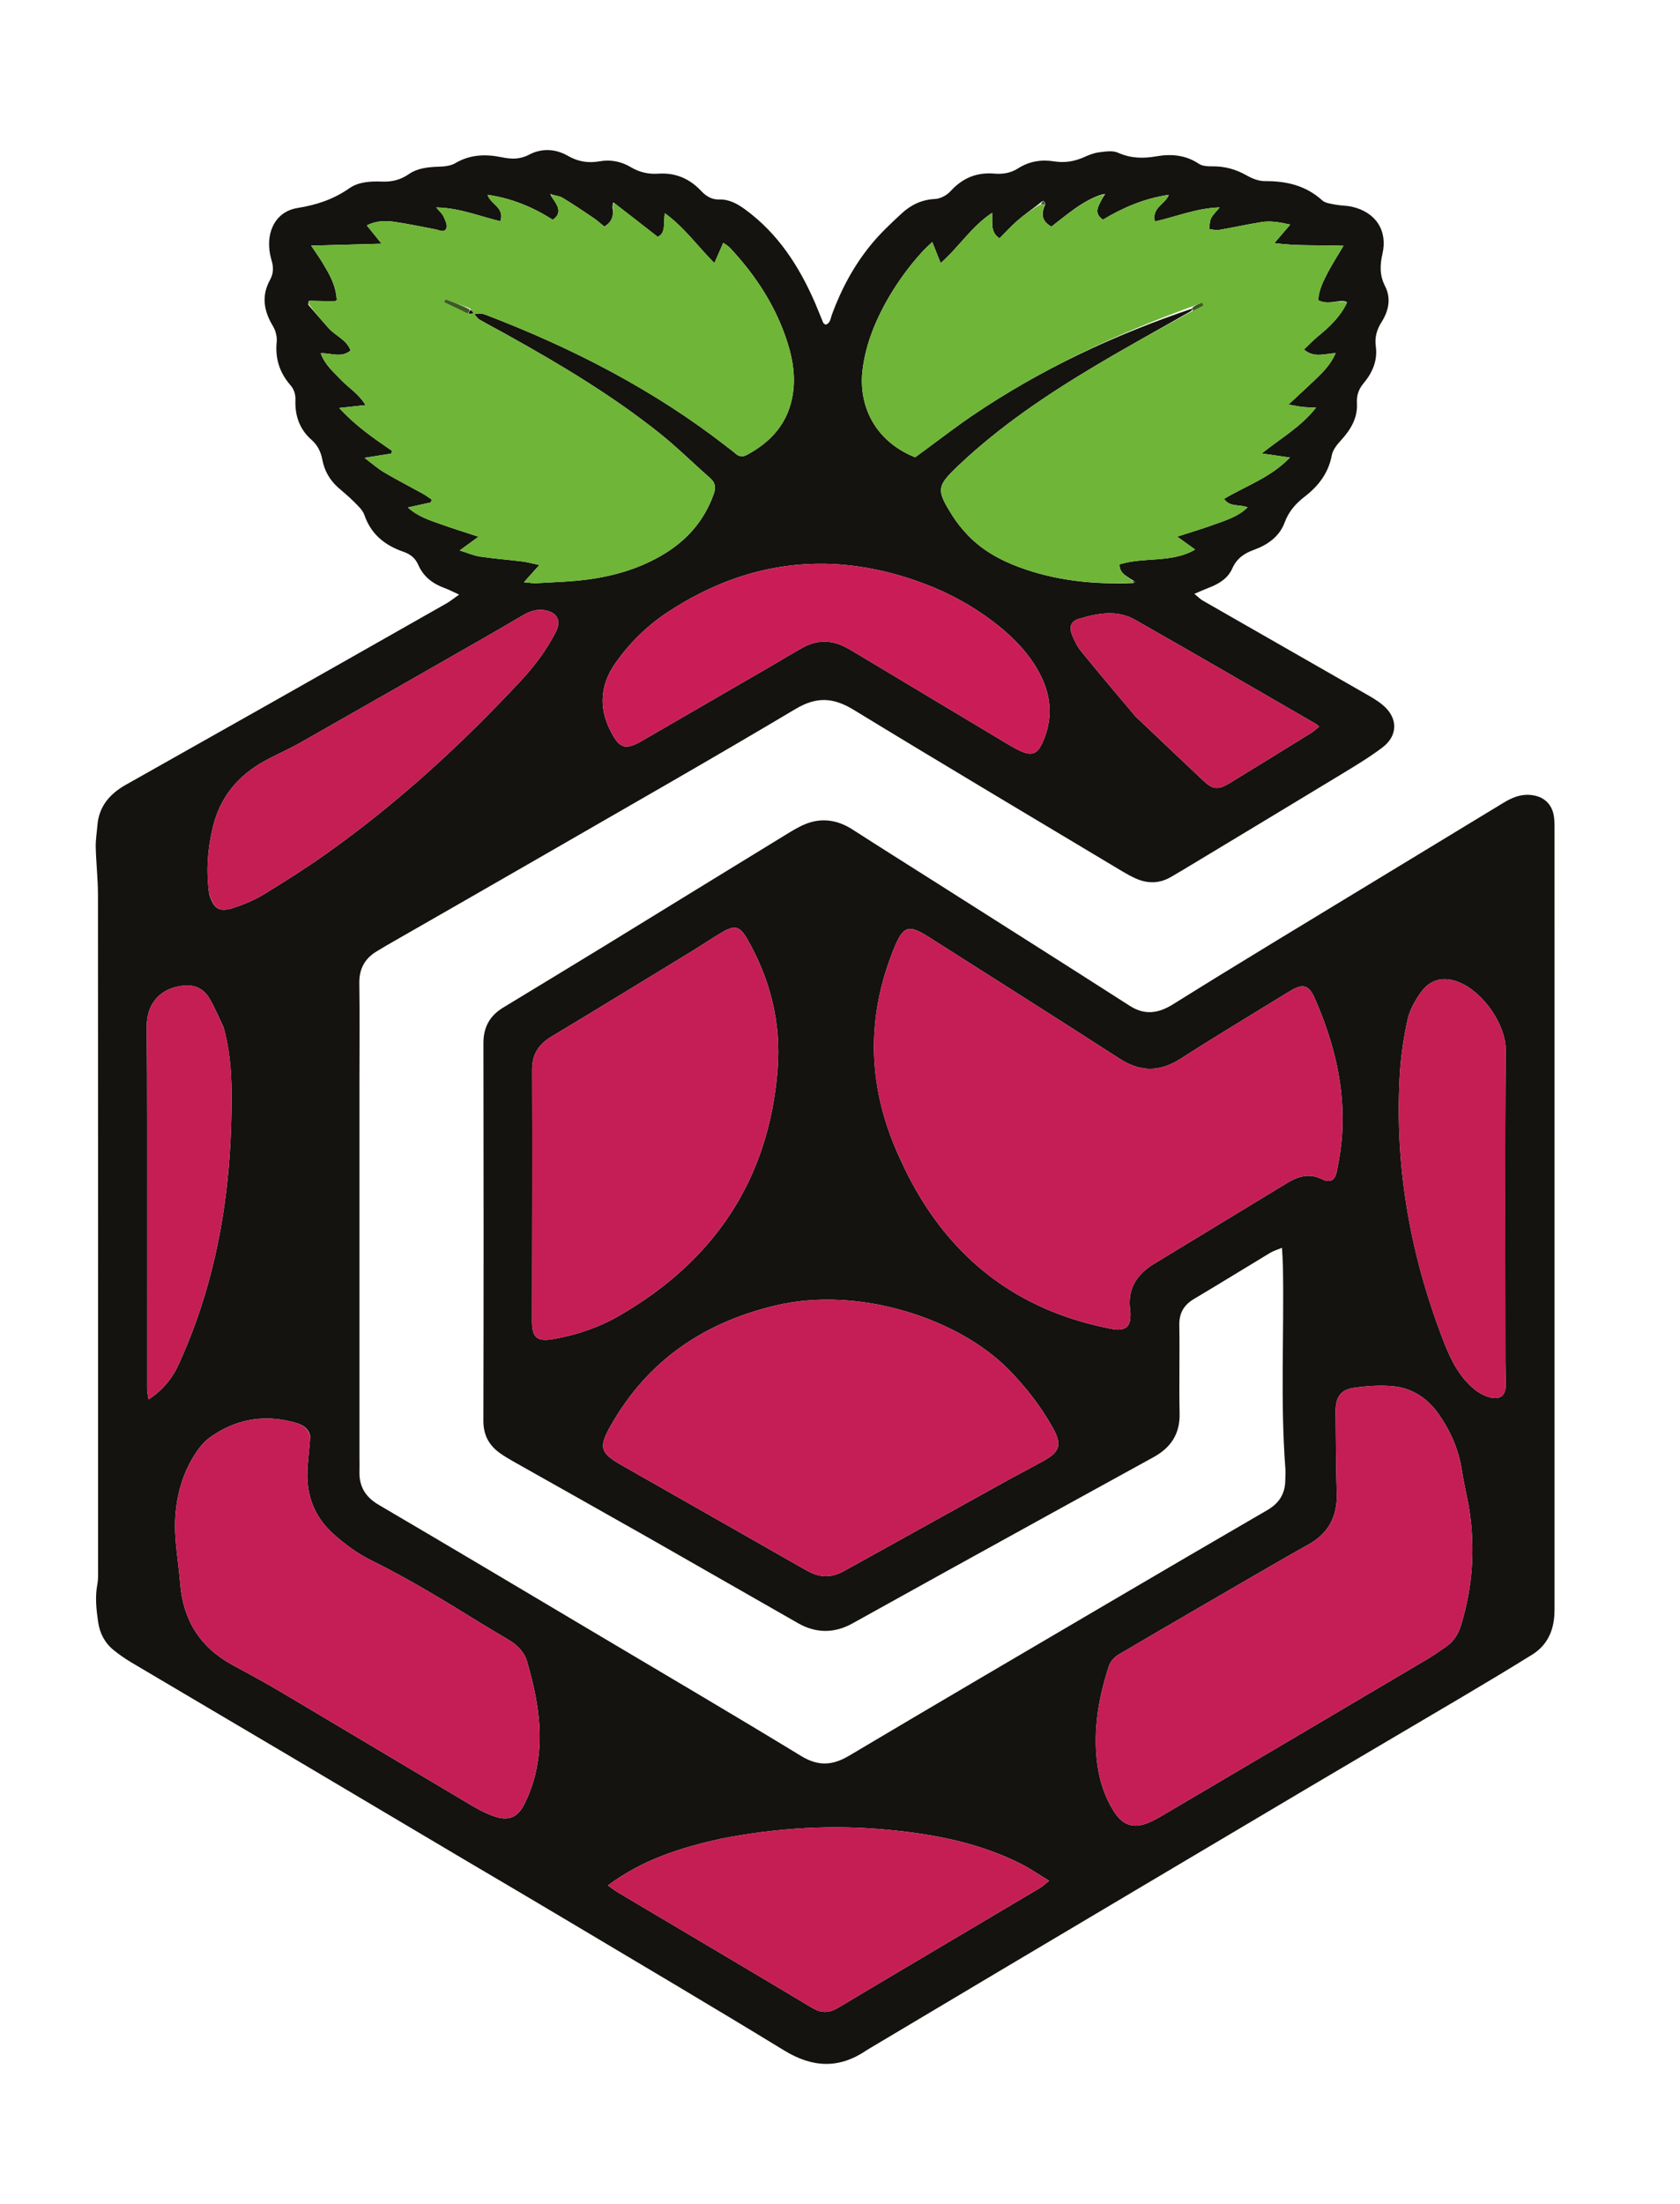<?xml version="1.0" encoding="UTF-8" standalone="no"?>
<svg
   version="1.1"
   id="Layer_1"
   x="0px"
   y="0px"
   width="1307.888"
   viewBox="-74 -91 1298.888 1703.62"
   enable-background="new 0 0 2500 3538"
   xml:space="preserve"
   sodipodi:docname="logo.svg"
   height="1715.424"
   inkscape:version="1.2.2 (b0a84865, 2022-12-01)"
   xmlns:inkscape="http://www.inkscape.org/namespaces/inkscape"
   xmlns:sodipodi="http://sodipodi.sourceforge.net/DTD/sodipodi-0.dtd"
   xmlns="http://www.w3.org/2000/svg"
   xmlns:svg="http://www.w3.org/2000/svg"><defs
   id="defs57" /><sodipodi:namedview
   id="namedview55"
   pagecolor="#ffffff"
   bordercolor="#000000"
   borderopacity="0.25"
   inkscape:showpageshadow="2"
   inkscape:pageopacity="0.0"
   inkscape:pagecheckerboard="0"
   inkscape:deskcolor="#d1d1d1"
   showgrid="false"
   inkscape:zoom="0.29027699"
   inkscape:cx="-654.54723"
   inkscape:cy="732.0594"
   inkscape:window-width="3008"
   inkscape:window-height="1639"
   inkscape:window-x="0"
   inkscape:window-y="230"
   inkscape:window-maximized="1"
   inkscape:current-layer="Layer_1" />

<path
   fill="#14130f"
   opacity="1"
   stroke="none"
   d="m 288.59,1348.557 c -47.65,-28.242 -94.636,-56.168 -141.67,-84.013 -39.576,-23.429 -79.228,-46.731 -118.789,-70.186 -4.856,-2.879 -9.564,-6.1 -13.97,-9.625 -7.05,-5.639 -11.028,-13.092 -12.322,-22.139 -1.375,-9.609 -2.43,-19.106 -0.597,-28.822 0.855,-4.529 0.564,-9.3 0.565,-13.961 0.023,-172.996 0.058,-345.992 -0.063,-518.988 -0.009,-12.299 -1.423,-24.591 -1.73,-36.898 -0.14,-5.621 0.843,-11.268 1.286,-16.905 1.158,-14.753 9.66,-24.433 21.914,-31.362 36.839,-20.832 73.751,-41.535 110.592,-62.364 45.835,-25.915 91.635,-51.89 137.417,-77.897 2.79,-1.585 5.294,-3.671 9.731,-6.788 -4.885,-2.221 -7.932,-3.857 -11.149,-5.022 -9.19,-3.327 -16.472,-8.842 -20.424,-17.948 -2.316,-5.337 -6.189,-8.304 -11.549,-10.159 -14.23,-4.925 -24.958,-13.447 -30.104,-28.389 -1.406,-4.081 -5.341,-7.443 -8.548,-10.71 -3.721,-3.79 -7.945,-7.082 -11.903,-10.644 -6.412,-5.771 -10.475,-12.93 -12.066,-21.387 -1.148,-6.099 -3.626,-11.201 -8.416,-15.417 -9.096,-8.005 -12.816,-18.524 -12.392,-30.422 0.166,-4.651 -0.942,-8.423 -3.962,-11.901 -8.291,-9.55 -11.806,-20.498 -10.522,-33.279 0.397,-3.951 -0.777,-8.719 -2.843,-12.139 -7.099,-11.748 -9.184,-23.436 -2.277,-35.923 2.551,-4.611 2.8,-9.414 1.302,-14.507 -1.026,-3.49 -1.791,-7.148 -1.999,-10.77 -0.873,-15.203 6.966,-27.834 21.875,-30.208 14.762,-2.351 27.853,-6.705 40.13,-15.262 7.155,-4.987 16.343,-5.483 25.125,-5.15 7.549,0.287 14.286,-1.218 20.714,-5.682 7.025,-4.878 15.441,-5.609 23.914,-5.851 4.142,-0.118 8.806,-0.726 12.259,-2.763 11.437,-6.748 23.545,-7.038 35.835,-4.507 7.467,1.538 14.01,1.741 21.131,-2.012 9.721,-5.124 20.376,-4.583 29.794,0.815 8.036,4.605 15.831,5.901 24.815,4.304 8.39,-1.491 16.615,0.116 24.08,4.573 6.504,3.884 13.56,5.517 21.073,5 13.204,-0.908 24.154,3.706 33.142,13.255 3.803,4.041 8.194,6.867 13.965,6.701 7.794,-0.225 14.074,3.261 20.124,7.68 25.305,18.485 41.63,43.678 53.925,71.895 2.26,5.188 4.262,10.488 6.459,15.704 0.22,0.523 0.97,0.823 1.817,1.502 3.776,-1.123 3.845,-4.927 4.906,-7.809 7.317,-19.875 17.245,-38.353 30.729,-54.65 6.971,-8.426 15.054,-15.995 23.1,-23.45 7.227,-6.695 15.649,-10.803 26.015,-11.271 4.125,-0.186 9.084,-2.942 11.949,-6.088 9.263,-10.174 20.247,-14.665 33.882,-13.518 6.384,0.537 12.62,-0.396 18.228,-4.023 8.534,-5.52 18.103,-7.002 27.861,-5.441 8.296,1.327 15.807,0.048 23.308,-3.308 3.63,-1.624 7.485,-3.187 11.376,-3.675 4.854,-0.608 10.521,-1.583 14.652,0.259 9.893,4.408 19.319,4.663 29.871,2.809 11.143,-1.958 22.532,-1.097 32.713,5.778 2.717,1.835 6.935,2.039 10.45,1.988 9.623,-0.138 18.288,2.322 26.663,7.081 4.159,2.363 9.249,4.378 13.903,4.348 16.617,-0.108 31.632,3.305 44.354,14.841 2.421,2.195 6.664,2.622 10.175,3.312 4.229,0.832 8.661,0.687 12.854,1.638 18.199,4.126 27.76,18.246 23.554,36.489 -2.059,8.93 -2.143,16.733 2.079,24.999 4.848,9.492 2.65,19.049 -2.721,27.604 -3.742,5.96 -5.443,11.844 -4.481,18.846 1.505,10.957 -2.624,20.364 -9.482,28.565 -3.861,4.617 -5.44,9.315 -5.102,15.489 0.619,11.308 -4.848,20.368 -12.341,28.543 -3.031,3.307 -6.329,7.387 -7.103,11.561 -2.546,13.73 -10.319,23.786 -20.833,31.889 -7.076,5.452 -12.448,11.517 -15.62,20.091 -4.085,11.044 -13.381,17.402 -23.979,21.224 -7.686,2.772 -13.174,6.805 -16.592,14.473 -3.425,7.682 -10.46,11.829 -18.156,14.772 -3.289,1.258 -6.494,2.736 -11.053,4.672 2.997,2.45 4.538,4.109 6.413,5.184 41.922,24.032 83.894,47.976 125.813,72.011 4.612,2.644 9.315,5.322 13.373,8.707 11.907,9.933 12.005,23.693 -0.371,32.984 -10.099,7.582 -21.003,14.141 -31.82,20.708 -40.741,24.732 -81.592,49.285 -122.406,73.897 -2.854,1.721 -5.767,3.344 -8.619,5.068 -8.999,5.439 -18.304,5.679 -27.752,1.446 -3.637,-1.629 -7.151,-3.582 -10.574,-5.633 -69.19,-41.459 -138.54,-82.655 -207.393,-124.665 -15.687,-9.572 -28.564,-10.512 -45.027,-0.708 -66.137,39.386 -133.055,77.46 -199.737,115.93 -38.681,22.316 -77.461,44.459 -116.191,66.691 -2.6,1.492 -5.149,3.075 -7.724,4.612 -9.401,5.616 -13.802,13.614 -13.632,24.841 0.383,25.327 0.102,50.664 0.102,75.996 -0.003,96.664 -10e-4,193.329 3e-4,289.993 6e-5,3.667 0.122,7.336 0.009,10.999 -0.363,11.766 4.471,19.994 14.891,26.108 56.053,32.888 111.885,66.152 167.76,99.342 53.011,31.488 106.182,62.718 158.831,94.802 13.244,8.071 24.235,7.433 37.074,-0.196 66.753,-39.669 133.758,-78.916 200.72,-118.231 40.809,-23.96 81.652,-47.864 122.594,-71.596 8.91,-5.165 13.707,-12.344 13.92,-22.596 0.069,-3.332 0.305,-6.683 0.055,-9.995 -3.918,-51.928 -0.876,-103.936 -1.861,-155.895 -0.08,-4.248 -0.417,-8.492 -0.714,-14.288 -3.862,1.601 -6.638,2.366 -9.014,3.796 -19.702,11.859 -39.25,23.977 -59.02,35.721 -7.977,4.739 -11.54,11.029 -11.367,20.471 0.415,22.658 -0.258,45.338 0.238,67.993 0.348,15.891 -6.747,26.469 -20.244,33.878 -52.579,28.861 -105.091,57.846 -157.602,86.831 -25.09,13.849 -50.103,27.834 -75.189,41.69 -13.968,7.715 -28.082,7.654 -41.902,-0.202 -38.532,-21.905 -76.921,-44.061 -115.459,-65.957 -34.768,-19.754 -69.664,-39.284 -104.484,-58.949 -3.477,-1.964 -6.922,-4.021 -10.198,-6.297 -8.785,-6.106 -13.231,-14.117 -13.206,-25.307 0.221,-97.33 0.197,-194.662 0.039,-291.993 -0.02,-12.26 4.955,-21.099 15.192,-27.326 26.482,-16.106 53.015,-32.128 79.443,-48.32 47.172,-28.901 94.248,-57.961 141.466,-86.787 5.633,-3.439 11.637,-6.859 17.934,-8.492 11.115,-2.882 21.677,-0.321 31.461,5.986 21.288,13.722 42.755,27.165 64.135,40.743 50.074,31.801 100.213,63.502 150.157,95.506 11.843,7.589 22.44,5.608 33.542,-1.328 25.719,-16.069 51.567,-31.934 77.478,-47.693 59.228,-36.022 118.542,-71.905 177.771,-107.925 6.42,-3.905 12.96,-6.733 20.678,-6.128 10.467,0.821 17.318,7.109 18.51,17.533 0.415,3.628 0.343,7.322 0.344,10.985 0.014,198.995 0.013,397.991 0.01,596.986 0,2.666 0.019,5.337 -0.122,7.998 -0.695,13.135 -5.853,24.009 -17.203,31.059 -17.832,11.075 -35.846,21.861 -53.908,32.558 -39.285,23.266 -78.695,46.324 -117.973,69.602 -79.993,47.407 -159.941,94.888 -239.89,142.37 -33.528,19.912 -67.01,39.901 -100.512,59.856 -0.859,0.512 -1.727,1.012 -2.554,1.573 -21.171,14.372 -41.686,13.273 -63.466,-0.038 -56.592,-34.584 -113.744,-68.253 -170.709,-102.225 -24.056,-14.346 -48.205,-28.537 -72.955,-43.15 M 184.851,142.123 c -6.307,-0.256 -12.614,-0.512 -19.97,-0.591 -0.325,0.599 -0.65,1.197 -0.514,3.057 5.216,6.032 10.345,12.142 15.673,18.073 5.379,5.988 13.996,8.939 17.025,17.269 -7.331,6.067 -15.136,1.793 -23.106,2.11 3.271,9.004 9.947,14.572 15.845,20.754 5.785,6.063 13.387,10.449 18.831,19.328 -7.268,0.793 -12.956,1.413 -20.405,2.225 12.684,13.828 26.773,23.537 40.922,33.179 -0.248,0.695 -0.496,1.391 -0.743,2.086 -6.153,0.98 -12.306,1.96 -20.627,3.285 6.325,4.721 10.552,8.51 15.35,11.326 9.761,5.73 19.852,10.895 29.757,16.385 2.373,1.315 4.546,2.99 6.811,4.499 -0.17,0.74 -0.341,1.479 -0.511,2.219 -5.626,1.24 -11.252,2.48 -17.833,3.93 7.82,7.121 16.73,9.797 25.337,12.903 8.982,3.242 18.126,6.034 29.264,9.703 -5.499,4.024 -9.308,6.811 -14.53,10.633 5.918,1.83 10.705,3.97 15.699,4.718 10.859,1.626 21.836,2.447 32.739,3.801 3.785,0.47 7.496,1.539 13.151,2.74 -4.615,5.129 -7.959,8.846 -11.944,13.275 3.9,0.329 6.818,0.931 9.689,0.756 13.624,-0.829 27.339,-1.125 40.826,-3.007 20.587,-2.872 40.346,-8.851 58.271,-19.842 17.95,-11.006 30.907,-26.081 37.986,-46.123 1.788,-5.062 1.244,-8.746 -2.89,-12.366 -13.03,-11.407 -25.348,-23.683 -38.863,-34.467 -37.109,-29.61 -77.781,-53.824 -119.191,-76.831 -6.7,-3.722 -13.508,-7.253 -20.134,-11.1 -1.611,-0.935 -2.697,-2.773 -4.025,-4.196 3.475,-0.848 6.075,-0.567 8.438,0.336 67.292,25.715 130.819,58.318 187.781,102.893 1.837,1.438 3.761,2.783 5.48,4.35 2.808,2.561 5.676,2.989 9.087,1.151 17.188,-9.262 29.814,-22.219 34.446,-41.826 3.566,-15.096 1.603,-29.869 -2.932,-44.346 -8.834,-28.204 -24.556,-52.343 -44.614,-73.797 -1.462,-1.564 -3.463,-2.623 -5.228,-3.927 -2.312,5.265 -4.351,9.908 -6.876,15.656 -13.189,-13.254 -23.103,-27.526 -38.331,-38.559 -1.242,7.8 1.018,15.482 -5.522,18.255 -11.693,-9.152 -22.63,-17.712 -34.384,-26.628 -0.192,0.732 -0.384,1.463 -0.525,3.808 0.97,5.927 0.138,11.12 -6.338,14.892 -2.765,-2.223 -5.404,-4.66 -8.347,-6.649 -7.929,-5.359 -15.856,-10.746 -24.07,-15.643 -2.616,-1.559 -6.13,-1.611 -8.798,-2.69 0,0 -0.557,-0.503 -0.557,-0.503 0,0 0.392,0.702 0.719,2.065 1.452,2.225 3.129,4.338 4.306,6.7 2.158,4.329 1.765,8.185 -3.134,11.489 -15.335,-9.857 -31.75,-16.572 -50.368,-19.322 2.183,7.516 13.445,9.695 9.852,20.442 -16.102,-3.8 -31.286,-10.301 -49.571,-10.667 2.834,3.409 4.722,4.94 5.606,6.919 1.269,2.84 3.207,6.503 2.348,8.923 -1.505,4.239 -5.572,1.647 -8.662,1.07 -10.759,-2.008 -21.467,-4.389 -32.299,-5.869 -6.723,-0.919 -13.662,-0.644 -20.678,2.838 3.654,4.521 6.834,8.456 11.455,14.173 -19.187,0.524 -36.18,0.988 -54.465,1.488 3.625,5.43 6.514,9.379 9.002,13.567 4.918,8.279 9.978,16.544 10.752,27.86 -0.015,0.44 -0.029,0.88 -1.46,1.817 m 615.659,214.646 c -3.86,-2.836 -8.968,-4.673 -8.938,-11.489 18.946,-5.976 40.279,-0.833 58.469,-11.486 -4.616,-3.318 -8.422,-6.053 -13.885,-9.98 10.984,-3.569 19.866,-6.154 28.523,-9.35 8.798,-3.248 18.093,-5.748 25.924,-13.27 -6.361,-2.62 -13.696,0.051 -18.259,-6.561 17.087,-10.154 36.21,-16.528 50.962,-31.973 -7.692,-1.112 -13.63,-1.971 -21.802,-3.152 15.287,-12.16 30.419,-20.593 41.987,-35.418 -4.559,-0.222 -7.453,-0.228 -10.315,-0.54 -2.817,-0.307 -5.601,-0.925 -10.964,-1.849 7.95,-7.401 14.221,-13.094 20.323,-18.961 6.058,-5.825 12.182,-11.659 16.132,-20.784 -8.88,0.466 -16.567,3.922 -24.53,-2.763 4.068,-3.849 7.374,-7.383 11.092,-10.413 8.836,-7.203 16.994,-14.932 22.284,-26.155 -0.633,-0.357 -1.267,-0.713 -3.496,-0.966 -6.105,0.147 -12.343,2.774 -18.868,-0.657 0.64,-8.2 4.09,-15.011 7.623,-21.683 3.449,-6.514 7.455,-12.734 11.969,-20.351 -18.602,-0.703 -35.397,0.362 -53.442,-2.05 4.563,-5.32 7.884,-9.191 12.278,-14.315 -8.405,-1.884 -15.229,-3.026 -22.065,-1.955 -11.136,1.744 -22.152,4.247 -33.27,6.133 -2.36,0.4 -4.938,-0.477 -7.415,-0.766 0.458,-2.768 0.35,-5.809 1.523,-8.23 1.339,-2.763 3.818,-4.973 6.646,-8.466 -18.117,0.59 -33.505,7.191 -50.062,10.873 -2.592,-10.803 7.919,-13.117 10.739,-20.601 -19.012,2.789 -35.576,9.943 -50.937,19.219 -5.298,-3.622 -4.994,-7.54 -2.823,-11.843 1.308,-2.593 2.549,-5.22 4.236,-7.569 0,0 0.164,-0.69 0.164,-0.69 0,0 -0.392,0.664 -1.886,0.46 -15.459,4.869 -27.319,15.704 -39.534,25 -7.981,-4.471 -7.845,-10.273 -4.726,-17.325 -0.925,-3.486 -0.969,-3.489 -5.793,0.485 -5.28,4.051 -10.777,7.854 -15.777,12.225 -4.881,4.266 -9.255,9.112 -13.813,13.665 -7.474,-4.916 -5.185,-12.236 -5.715,-19.718 -16.263,10.823 -25.677,26.512 -39.787,38.86 -2.435,-6.107 -4.243,-10.644 -6.49,-16.279 -2.919,2.803 -5.383,4.913 -7.55,7.293 -11.492,12.621 -21.346,26.429 -29.457,41.451 -8.45,15.65 -14.617,32.027 -16.876,49.852 -3.275,25.84 7.801,54.646 40.647,67.821 2.345,-1.725 4.99,-3.683 7.648,-5.625 12.101,-8.845 23.96,-18.047 36.351,-26.465 52.935,-35.964 110.459,-62.758 170.337,-82.913 -0.042,0.557 -0.084,1.114 -1.422,2.175 -24.828,14.154 -49.895,27.907 -74.428,42.555 -37.191,22.206 -73.041,46.379 -104.659,76.264 -17.368,16.416 -17.698,18.964 -4.963,39.206 3.339,5.307 7.39,10.279 11.718,14.83 10.989,11.554 24.596,19.202 39.4,24.724 28.518,10.639 58.118,13.676 88.845,12.411 0.433,-0.312 0.867,-0.623 1.3,-0.935 -0.642,-0.447 -1.285,-0.893 -3.173,-1.95 m -180.649,443.459 c 2.688,5.729 5.214,11.54 8.089,17.174 32.86,64.391 84.41,104.27 155.538,118.402 2.278,0.453 4.604,0.998 6.9,0.964 6.213,-0.091 9.054,-2.873 9.532,-9.1 0.152,-1.982 0.132,-4.019 -0.139,-5.986 -2.245,-16.273 5.005,-27.608 18.446,-35.769 34.173,-20.75 68.355,-41.487 102.514,-62.26 8.616,-5.239 17.095,-8.217 27.268,-3.21 6.519,3.209 10.15,1.029 11.595,-6.187 1.89,-9.444 3.438,-19.041 4.053,-28.642 2.356,-36.763 -6.509,-71.373 -21.085,-104.783 -0.532,-1.22 -1.051,-2.462 -1.739,-3.595 -3.643,-6.003 -7.024,-7.134 -13.325,-4.378 -1.823,0.797 -3.549,1.842 -5.248,2.889 -27.805,17.116 -55.832,33.886 -83.306,51.52 -16.21,10.404 -31.116,10.576 -47.391,0.056 -48.966,-31.652 -98.307,-62.725 -147.495,-94.033 -15.478,-9.852 -19.71,-8.67 -26.655,8.318 -21.518,52.638 -21.205,105.07 2.45,158.621 m 85.001,253.067 c 9.387,-5.055 18.834,-10.003 28.147,-15.192 12.515,-6.974 14.118,-12.533 7.113,-25.175 -9.261,-16.714 -20.887,-31.621 -34.289,-45.275 -38.961,-39.692 -116.124,-64.671 -179.766,-49.634 -55.948,13.219 -99.191,42.559 -127.779,92.773 -9.666,16.978 -8.369,21.278 8.438,30.816 45.497,25.819 90.93,51.752 136.389,77.638 2.605,1.483 5.215,2.961 7.847,4.395 8.874,4.833 17.792,4.987 26.729,0.171 2.639,-1.422 5.259,-2.881 7.881,-4.335 39.331,-21.829 78.66,-43.659 119.29,-66.179 m 205.188,65.226 c -39.762,23.087 -79.569,46.099 -119.203,69.406 -3.167,1.863 -6.357,5.363 -7.47,8.776 -7.918,24.288 -12.338,49.164 -9.138,74.79 1.706,13.661 5.849,26.725 13.438,38.381 6.575,10.099 14.713,12.7 25.852,8.206 4.91,-1.981 9.527,-4.763 14.111,-7.465 67.462,-39.758 134.906,-79.546 202.315,-119.394 4.865,-2.876 9.442,-6.242 14.119,-9.43 6.038,-4.117 9.471,-9.835 11.603,-16.861 8.662,-28.541 10.862,-57.542 6.608,-86.988 -1.569,-10.858 -4.428,-21.529 -6.055,-32.381 -2.377,-15.854 -8.62,-30.056 -17.622,-43.061 -8.556,-12.362 -20.431,-20.524 -35.443,-21.95 -10.122,-0.962 -20.605,-0.235 -30.703,1.255 -9.925,1.465 -13.892,7.414 -13.819,17.787 0.15,21.319 0.245,42.645 0.861,63.953 0.513,17.764 -6.516,30.864 -22.096,39.452 -8.755,4.825 -17.406,9.837 -27.359,15.525 m -744.162,-99.143 c -1.565,-8.128 -8.409,-9.952 -14.776,-11.528 -22.648,-5.604 -43.669,-1.333 -62.613,12.101 -4.222,2.994 -7.851,7.254 -10.757,11.597 -10.036,15.001 -14.977,31.743 -16.167,49.745 -1.152,17.447 2.384,34.472 3.749,51.698 2.274,28.715 15.614,49.566 40.84,63.186 13.185,7.119 26.339,14.322 39.226,21.961 48.417,28.699 96.689,57.641 145.1,86.348 5.693,3.376 11.7,6.492 17.94,8.619 10.407,3.547 17.629,0.875 22.608,-8.849 3.756,-7.335 6.721,-15.278 8.702,-23.281 7.372,-29.79 2.063,-58.878 -6.219,-87.611 -2.211,-7.67 -7.823,-13.021 -14.638,-17.061 -6.876,-4.075 -13.779,-8.107 -20.581,-12.303 -28.061,-17.307 -56.105,-34.575 -85.77,-49.162 -10.301,-5.065 -19.88,-12.251 -28.518,-19.902 -14.166,-12.549 -21.007,-29.008 -20.382,-48.074 0.283,-8.617 1.555,-17.203 2.257,-27.484 M 462.745,643.157 c -36.715,22.359 -73.347,44.857 -110.2,66.985 -10.076,6.05 -15.198,13.749 -15.154,25.917 0.235,64.653 -0.029,129.307 -0.075,193.961 -0.01,12.978 3.858,16.224 16.441,14.037 18.229,-3.169 35.598,-9.109 51.543,-18.36 73.176,-42.451 115.292,-105.22 121.909,-190.185 2.785,-35.768 -5.568,-69.531 -23.521,-100.72 -5.735,-9.963 -9.652,-10.935 -19.393,-5.153 -6.875,4.081 -13.558,8.486 -21.55,13.518 m 21.154,686.995 c -30.966,6.874 -60.954,16.071 -87.886,36.258 3.466,2.409 5.746,4.211 8.222,5.681 49.798,29.564 99.683,58.984 149.366,88.742 7.186,4.304 13.136,4.442 20.302,0.166 52.018,-31.041 104.189,-61.826 156.278,-92.747 2.085,-1.238 3.841,-3.03 6.902,-5.489 -7.932,-4.804 -14.47,-9.354 -21.505,-12.922 -32.295,-16.382 -67.183,-23.001 -102.82,-26.444 -42.698,-4.124 -85.098,-1.685 -128.858,6.755 m 34.027,-903.816 c 9.492,-5.554 18.913,-11.232 28.492,-16.63 11.01,-6.205 22.233,-6.231 33.437,-0.389 2.361,1.231 4.66,2.588 6.945,3.958 38.59,23.126 77.169,46.272 115.766,69.386 3.715,2.224 7.435,4.48 11.33,6.354 10.034,4.826 14.252,3.08 18.65,-7.181 8.79,-20.511 5.378,-39.799 -6.078,-58.092 -8.596,-13.727 -20.138,-24.788 -32.975,-34.525 -16.049,-12.175 -33.649,-21.738 -52.395,-28.837 -69.68,-26.384 -136,-19.352 -198.401,21.495 -16.003,10.475 -29.638,23.757 -40.725,39.449 -13.196,18.677 -13.084,37.838 -1.491,57.168 5,8.338 9.492,9.479 18.364,5.096 1.79,-0.884 3.499,-1.934 5.229,-2.935 30.866,-17.853 61.73,-35.71 93.852,-54.316 M 87.722,599.955 c 3.475,11.567 7.744,14.394 18.847,10.767 7.86,-2.568 15.737,-5.762 22.772,-10.046 16.475,-10.032 32.821,-20.361 48.557,-31.504 55.378,-39.213 105.123,-84.837 151.257,-134.481 10.472,-11.269 19.588,-23.549 26.611,-37.28 4.382,-8.568 1.099,-15.011 -8.397,-16.705 -6.232,-1.112 -11.818,0.783 -17.136,3.907 -10.046,5.901 -20.094,11.8 -30.21,17.58 -47.392,27.081 -94.769,54.188 -142.249,81.115 -8.964,5.084 -18.523,9.114 -27.542,14.109 -20.195,11.185 -33.939,27.714 -39.498,50.339 -4.077,16.593 -5.581,33.463 -3.012,52.199 M 1042.731,947.342 c 5.321,13.445 11.796,26.249 23.242,35.555 3.716,3.021 8.457,5.558 13.095,6.487 7.445,1.492 11.13,-2.342 11.121,-9.995 -0.01,-5.993 -0.303,-11.985 -0.305,-17.978 -0.023,-80.275 -0.374,-160.553 0.239,-240.824 0.148,-19.336 -17.213,-44.741 -36.086,-52.343 -11.623,-4.681 -22.041,-2.49 -29.357,7.647 -4.584,6.352 -8.776,13.762 -10.423,21.293 -3.113,14.228 -5.256,28.831 -6.064,43.374 -3.939,70.917 8.176,139.292 34.537,206.783 M 99.005,703.45 c -3.743,-7.764 -6.928,-15.868 -11.396,-23.19 -3.997,-6.55 -10.4,-10.063 -18.607,-9.49 -18.515,1.292 -29.738,13.529 -29.557,32.007 0.239,24.317 0.288,48.636 0.294,72.955 0.016,68.963 -0.042,137.925 -0.011,206.888 10e-4,2.383 0.648,4.767 1.147,8.199 11.132,-7.515 18.425,-16.515 23.293,-27.251 5.08,-11.205 9.735,-22.644 13.845,-34.239 17.981,-50.719 25.732,-103.235 26.868,-156.862 0.48,-22.672 0.559,-45.312 -5.876,-69.016 M 803.647,462.495 c 17.615,16.712 35.158,33.5 52.879,50.099 7.362,6.895 11.401,7.093 20.464,1.557 21.004,-12.833 41.958,-25.748 62.89,-38.699 2.074,-1.284 3.854,-3.043 6.008,-4.774 -1.214,-1.079 -1.649,-1.619 -2.21,-1.943 -46.664,-26.938 -93.229,-54.049 -140.076,-80.665 -14.052,-7.984 -29.134,-5.02 -43.663,-0.676 -5.815,1.739 -7.496,6.115 -5.204,11.986 1.795,4.598 4.069,9.259 7.154,13.062 13.389,16.51 27.152,32.716 41.759,50.053 z"
   id="path4" />
<path
   fill="#6fb537"
   opacity="1"
   stroke="none"
   d="m 733.656,67.429 c -2.607,6.462 -2.744,12.264 5.237,16.735 12.216,-9.296 24.076,-20.131 40.233,-24.955 0.699,0.044 0.608,-0.076 0.608,-0.076 -1.271,2.611 -2.513,5.238 -3.821,7.831 -2.17,4.303 -2.474,8.221 2.823,11.843 15.361,-9.277 31.925,-16.43 50.937,-19.219 -2.82,7.484 -13.331,9.799 -10.739,20.601 16.557,-3.681 31.945,-10.282 50.062,-10.873 -2.828,3.493 -5.307,5.703 -6.646,8.466 -1.173,2.421 -1.065,5.463 -1.523,8.23 2.477,0.289 5.054,1.166 7.415,0.766 11.117,-1.885 22.133,-4.389 33.27,-6.133 6.837,-1.071 13.661,0.072 22.065,1.955 -4.395,5.124 -7.715,8.995 -12.278,14.315 18.045,2.412 34.841,1.347 53.442,2.05 -4.513,7.618 -8.519,13.837 -11.969,20.351 -3.533,6.672 -6.983,13.483 -7.623,21.683 6.525,3.432 12.763,0.804 20.093,1.079 1.516,0.731 1.807,1.041 2.099,1.351 -5.118,10.417 -13.275,18.146 -22.111,25.349 -3.717,3.03 -7.024,6.565 -11.092,10.413 7.963,6.685 15.649,3.229 24.53,2.763 -3.95,9.125 -10.073,14.959 -16.132,20.784 -6.103,5.868 -12.373,11.56 -20.323,18.961 5.364,0.924 8.147,1.542 10.964,1.849 2.861,0.312 5.756,0.318 10.315,0.54 -11.568,14.825 -26.701,23.258 -41.987,35.418 8.172,1.181 14.111,2.04 21.802,3.152 -14.752,15.445 -33.874,21.819 -50.962,31.973 4.563,6.612 11.899,3.941 18.259,6.561 -7.831,7.522 -17.126,10.022 -25.924,13.27 -8.657,3.196 -17.539,5.782 -28.523,9.35 5.463,3.927 9.269,6.662 13.885,9.98 -18.189,10.653 -39.523,5.51 -58.469,11.486 -0.03,6.816 5.078,8.653 9.602,12.287 0.664,0.798 0.694,1.787 0.694,1.787 -30.212,1.565 -59.812,-1.472 -88.33,-12.111 -14.803,-5.522 -28.411,-13.17 -39.4,-24.724 -4.328,-4.551 -8.379,-9.523 -11.718,-14.83 -12.735,-20.242 -12.405,-22.79 4.963,-39.206 31.618,-29.885 67.468,-54.058 104.659,-76.264 24.533,-14.648 49.6,-28.401 75.743,-42.794 3.806,-1.607 6.297,-2.975 8.788,-4.343 -0.389,-0.73 -0.777,-1.459 -1.166,-2.189 -2.474,0.975 -4.947,1.949 -7.421,2.923 -59.971,21.828 -117.495,48.622 -170.43,84.586 -12.391,8.418 -24.25,17.62 -36.351,26.465 -2.657,1.942 -5.303,3.9 -7.648,5.625 -32.846,-13.175 -43.922,-41.981 -40.647,-67.821 2.259,-17.825 8.426,-34.202 16.876,-49.852 8.111,-15.022 17.965,-28.829 29.457,-41.451 2.167,-2.38 4.631,-4.49 7.55,-7.293 2.247,5.636 4.055,10.172 6.49,16.279 14.11,-12.348 23.524,-28.037 39.787,-38.86 0.53,7.483 -1.76,14.803 5.715,19.718 4.558,-4.553 8.932,-9.399 13.813,-13.665 5.001,-4.371 10.498,-8.173 17.404,-12.431 2.303,-0.034 2.979,0.139 3.656,0.312 z"
   id="path6" />
<path
   fill="#6fb537"
   opacity="1"
   stroke="none"
   d="m 351.572,59.47 c 3.103,0.741 6.617,0.793 9.232,2.352 8.214,4.896 16.142,10.284 24.07,15.643 2.943,1.989 5.582,4.427 8.347,6.649 6.476,-3.771 7.308,-8.965 6.663,-16.156 0.555,-1.572 0.786,-1.88 1.017,-2.187 10.937,8.56 21.874,17.121 33.567,26.273 6.54,-2.772 4.28,-10.455 5.522,-18.255 15.228,11.034 25.141,25.305 38.331,38.559 2.525,-5.748 4.564,-10.391 6.876,-15.656 1.765,1.304 3.766,2.363 5.228,3.927 20.058,21.454 35.781,45.593 44.614,73.797 4.534,14.477 6.498,29.25 2.932,44.346 -4.632,19.607 -17.258,32.564 -34.446,41.826 -3.411,1.838 -6.279,1.41 -9.087,-1.151 -1.719,-1.568 -3.643,-2.913 -5.48,-4.35 -56.962,-44.575 -120.488,-77.178 -187.781,-102.893 -2.362,-0.903 -4.962,-1.184 -8.438,-0.336 1.328,1.423 2.414,3.26 4.025,4.196 6.626,3.847 13.435,7.378 20.134,11.1 41.41,23.007 82.082,47.221 119.191,76.831 13.515,10.784 25.834,23.06 38.863,34.467 4.135,3.619 4.678,7.303 2.89,12.366 -7.08,20.042 -20.037,35.117 -37.986,46.123 -17.924,10.991 -37.684,16.97 -58.271,19.842 -13.488,1.881 -27.202,2.178 -40.826,3.007 -2.871,0.175 -5.789,-0.428 -9.689,-0.756 3.985,-4.429 7.329,-8.146 11.944,-13.275 -5.655,-1.201 -9.366,-2.27 -13.151,-2.74 -10.903,-1.353 -21.88,-2.174 -32.739,-3.801 -4.995,-0.748 -9.781,-2.889 -15.699,-4.718 5.223,-3.822 9.031,-6.609 14.53,-10.633 -11.138,-3.669 -20.282,-6.462 -29.264,-9.703 -8.607,-3.106 -17.517,-5.782 -25.337,-12.903 6.582,-1.45 12.207,-2.691 17.833,-3.93 0.171,-0.74 0.341,-1.479 0.511,-2.219 -2.265,-1.509 -4.438,-3.184 -6.811,-4.499 -9.904,-5.49 -19.996,-10.655 -29.757,-16.385 -4.798,-2.817 -9.026,-6.605 -15.35,-11.326 8.321,-1.325 14.474,-2.305 20.627,-3.285 0.248,-0.696 0.496,-1.391 0.743,-2.086 -14.149,-9.641 -28.238,-19.35 -40.922,-33.179 7.449,-0.812 13.138,-1.433 20.405,-2.225 -5.444,-8.879 -13.046,-13.265 -18.831,-19.328 -5.898,-6.182 -12.574,-11.75 -15.845,-20.754 7.97,-0.317 15.774,3.957 23.106,-2.11 -3.028,-8.329 -11.646,-11.28 -17.025,-17.269 -5.328,-5.932 -10.457,-12.042 -15.569,-19.036 0.561,-1.393 1.013,-1.83 1.459,-2.272 6.307,0.256 12.614,0.512 20.03,0.29 0.823,-1.204 0.536,-1.93 0.249,-2.656 -0.674,-10 -5.734,-18.265 -10.652,-26.544 -2.487,-4.188 -5.377,-8.136 -9.002,-13.567 18.285,-0.499 35.278,-0.964 54.465,-1.488 -4.621,-5.717 -7.801,-9.652 -11.455,-14.173 7.017,-3.482 13.956,-3.757 20.678,-2.838 10.831,1.481 21.54,3.862 32.299,5.869 3.09,0.577 7.157,3.168 8.662,-1.07 0.859,-2.42 -1.079,-6.083 -2.348,-8.923 -0.885,-1.979 -2.772,-3.51 -5.606,-6.919 18.286,0.366 33.47,6.866 49.571,10.667 3.593,-10.747 -7.669,-12.927 -9.852,-20.442 18.618,2.751 35.033,9.465 50.368,19.322 4.898,-3.304 5.291,-7.16 3.134,-11.489 -1.177,-2.362 -2.854,-4.475 -4.535,-7.345 -0.229,-0.645 -0.366,-0.579 -0.366,-0.579 m -62.472,87.797 c -6.259,-2.304 -12.519,-4.608 -18.778,-6.912 -0.301,0.763 -0.602,1.527 -0.903,2.29 6.124,2.901 12.248,5.801 20.01,9.247 0.852,-0.267 1.704,-0.534 2.556,-0.801 -0.61,-1 -1.22,-2.001 -2.885,-3.824 z"
   id="path8" />
<path
   fill="#c51e56"
   opacity="1"
   stroke="none"
   d="m 619.576,799.518 c -23.37,-52.841 -23.684,-105.274 -2.166,-157.912 6.945,-16.988 11.177,-18.17 26.655,-8.318 49.188,31.308 98.529,62.381 147.495,94.033 16.275,10.521 31.182,10.348 47.391,-0.056 27.474,-17.633 55.501,-34.403 83.306,-51.52 1.7,-1.046 3.425,-2.091 5.248,-2.889 6.3,-2.756 9.682,-1.624 13.325,4.378 0.688,1.133 1.207,2.375 1.739,3.595 14.576,33.41 23.442,68.02 21.085,104.783 -0.615,9.601 -2.163,19.198 -4.053,28.642 -1.444,7.215 -5.075,9.396 -11.595,6.187 -10.173,-5.007 -18.652,-2.029 -27.268,3.21 -34.159,20.773 -68.341,41.51 -102.514,62.26 -13.441,8.161 -20.69,19.495 -18.446,35.769 0.271,1.967 0.292,4.004 0.139,5.986 -0.478,6.227 -3.319,9.008 -9.532,9.1 -2.296,0.034 -4.622,-0.511 -6.9,-0.964 -71.128,-14.131 -122.678,-54.011 -155.538,-118.402 -2.875,-5.633 -5.401,-11.445 -8.373,-17.883 z"
   id="path10" />
<path
   fill="#c51e56"
   opacity="1"
   stroke="none"
   d="m 704.211,1053.639 c -39.98,22.175 -79.309,44.006 -118.64,65.835 -2.622,1.455 -5.241,2.913 -7.881,4.335 -8.937,4.816 -17.855,4.662 -26.729,-0.171 -2.633,-1.434 -5.242,-2.911 -7.847,-4.395 -45.46,-25.885 -90.892,-51.818 -136.389,-77.638 -16.807,-9.538 -18.104,-13.838 -8.438,-30.816 28.588,-50.214 71.831,-79.554 127.779,-92.773 63.641,-15.036 140.804,9.943 179.766,49.634 13.403,13.654 25.028,28.561 34.289,45.275 7.005,12.642 5.402,18.202 -7.113,25.175 -9.313,5.189 -18.76,10.136 -28.797,15.537 z"
   id="path12" />
<path
   fill="#c51e56"
   opacity="1"
   stroke="none"
   d="m 910.677,1118.14 c 9.325,-5.308 17.977,-10.32 26.732,-15.145 15.58,-8.587 22.61,-21.687 22.096,-39.452 -0.616,-21.308 -0.711,-42.634 -0.861,-63.953 -0.073,-10.373 3.895,-16.323 13.819,-17.787 10.098,-1.49 20.581,-2.216 30.703,-1.255 15.011,1.426 26.887,9.588 35.443,21.95 9.001,13.005 15.245,27.206 17.622,43.061 1.627,10.852 4.486,21.523 6.055,32.381 4.254,29.446 2.053,58.447 -6.608,86.988 -2.132,7.026 -5.566,12.744 -11.603,16.861 -4.677,3.188 -9.254,6.554 -14.119,9.43 -67.409,39.848 -134.853,79.637 -202.315,119.394 -4.584,2.701 -9.201,5.484 -14.111,7.465 -11.139,4.493 -19.277,1.893 -25.852,-8.206 -7.589,-11.656 -11.731,-24.72 -13.438,-38.381 -3.201,-25.627 1.22,-50.503 9.138,-74.79 1.113,-3.413 4.302,-6.913 7.47,-8.776 39.633,-23.306 79.44,-46.318 119.83,-69.786 z"
   id="path14" />
<path
   fill="#c51e56"
   opacity="1"
   stroke="none"
   d="m 165.949,1020.218 c -0.763,9.441 -2.035,18.026 -2.317,26.643 -0.625,19.066 6.215,35.525 20.382,48.074 8.638,7.652 18.216,14.837 28.518,19.902 29.665,14.587 57.709,31.855 85.77,49.162 6.802,4.195 13.705,8.227 20.581,12.303 6.816,4.04 12.427,9.39 14.638,17.061 8.282,28.732 13.591,57.821 6.219,87.611 -1.98,8.003 -4.946,15.947 -8.702,23.281 -4.979,9.724 -12.201,12.396 -22.608,8.849 -6.24,-2.127 -12.246,-5.243 -17.94,-8.619 -48.412,-28.707 -96.684,-57.649 -145.1,-86.348 -12.887,-7.639 -26.041,-14.842 -39.226,-21.961 -25.226,-13.62 -38.565,-34.47 -40.84,-63.186 -1.364,-17.225 -4.901,-34.251 -3.749,-51.698 1.189,-18.003 6.13,-34.744 16.167,-49.745 2.906,-4.343 6.535,-8.603 10.757,-11.597 18.944,-13.435 39.965,-17.706 62.613,-12.101 6.367,1.576 13.211,3.4 14.837,12.369 z"
   id="path16" />
<path
   fill="#c51e56"
   opacity="1"
   stroke="none"
   d="m 463.356,642.77 c 7.38,-4.647 14.063,-9.051 20.939,-13.132 9.741,-5.782 13.659,-4.81 19.393,5.153 17.952,31.189 26.306,64.952 23.521,100.72 -6.616,84.965 -48.732,147.734 -121.909,190.185 -15.945,9.25 -33.314,15.191 -51.543,18.36 -12.583,2.187 -16.45,-1.059 -16.441,-14.037 0.047,-64.654 0.31,-129.308 0.075,-193.961 -0.044,-12.168 5.078,-19.867 15.154,-25.917 36.853,-22.128 73.485,-44.627 110.811,-67.372 z"
   id="path18" />
<path
   fill="#c51e55"
   opacity="1"
   stroke="none"
   d="m 484.727,1329.954 c 42.932,-8.243 85.332,-10.681 128.03,-6.557 35.638,3.442 70.525,10.062 102.82,26.444 7.035,3.569 13.573,8.119 21.505,12.922 -3.061,2.459 -4.817,4.251 -6.902,5.489 -52.09,30.921 -104.26,61.706 -156.278,92.747 -7.165,4.276 -13.116,4.138 -20.302,-0.166 -49.683,-29.757 -99.567,-59.178 -149.366,-88.742 -2.476,-1.47 -4.755,-3.272 -8.222,-5.681 26.931,-20.187 56.92,-29.384 88.714,-36.456 z"
   id="path20" />
<path
   fill="#ca1d57"
   opacity="1"
   stroke="none"
   d="m 517.297,426.711 c -31.493,18.231 -62.357,36.089 -93.223,53.941 -1.73,1.001 -3.44,2.05 -5.229,2.935 -8.872,4.384 -13.364,3.242 -18.364,-5.096 -11.593,-19.33 -11.705,-38.49 1.491,-57.168 11.086,-15.692 24.722,-28.974 40.725,-39.449 62.401,-40.847 128.721,-47.879 198.401,-21.495 18.747,7.098 36.346,16.662 52.395,28.837 12.837,9.738 24.379,20.798 32.975,34.525 11.456,18.293 14.869,37.581 6.078,58.092 -4.398,10.262 -8.616,12.008 -18.65,7.181 -3.895,-1.873 -7.616,-4.129 -11.33,-6.354 -38.597,-23.114 -77.176,-46.26 -115.766,-69.386 -2.285,-1.37 -4.584,-2.727 -6.945,-3.958 -11.204,-5.843 -22.427,-5.816 -33.437,0.389 -9.579,5.399 -19.001,11.076 -29.121,17.005 z"
   id="path22" />
<path
   fill="#c41e55"
   opacity="1"
   stroke="none"
   d="m 87.61,599.117 c -2.456,-17.898 -0.952,-34.767 3.125,-51.36 5.559,-22.625 19.303,-39.154 39.498,-50.339 9.019,-4.995 18.577,-9.025 27.542,-14.109 47.48,-26.927 94.856,-54.034 142.249,-81.115 10.116,-5.78 20.164,-11.679 30.21,-17.58 5.318,-3.124 10.904,-5.019 17.136,-3.907 9.496,1.694 12.779,8.137 8.397,16.705 -7.023,13.731 -16.139,26.011 -26.611,37.28 -46.134,49.644 -95.879,95.269 -151.257,134.481 -15.737,11.143 -32.082,21.472 -48.557,31.504 -7.035,4.284 -14.911,7.478 -22.772,10.046 -11.103,3.627 -15.372,0.8 -18.96,-11.605 z"
   id="path24" />
<path
   fill="#c41e55"
   opacity="1"
   stroke="none"
   d="m 1042.444,946.627 c -26.074,-66.774 -38.189,-135.15 -34.25,-206.067 0.808,-14.543 2.951,-29.146 6.064,-43.374 1.648,-7.531 5.839,-14.94 10.423,-21.293 7.316,-10.137 17.734,-12.328 29.357,-7.647 18.873,7.601 36.234,33.006 36.086,52.343 -0.613,80.271 -0.263,160.549 -0.239,240.824 0,5.993 0.297,11.985 0.305,17.978 0.01,7.653 -3.676,11.486 -11.121,9.995 -4.639,-0.929 -9.38,-3.466 -13.095,-6.487 -11.447,-9.306 -17.922,-22.109 -23.529,-36.271 z"
   id="path26" />
<path
   fill="#c41e55"
   opacity="1"
   stroke="none"
   d="m 99.246,704.223 c 6.193,22.931 6.114,45.571 5.634,68.243 -1.135,53.627 -8.887,106.143 -26.868,156.862 -4.111,11.595 -8.765,23.035 -13.845,34.239 -4.868,10.737 -12.161,19.736 -23.293,27.251 -0.499,-3.433 -1.146,-5.816 -1.147,-8.199 -0.032,-68.963 0.027,-137.925 0.011,-206.888 -0.006,-24.318 -0.055,-48.638 -0.294,-72.955 -0.182,-18.478 11.042,-30.714 29.557,-32.007 8.207,-0.573 14.61,2.94 18.607,9.49 4.468,7.322 7.653,15.426 11.638,23.963 z"
   id="path28" />
<path
   fill="#c41e55"
   opacity="1"
   stroke="none"
   d="m 803.157,461.985 c -14.117,-16.827 -27.88,-33.033 -41.269,-49.543 -3.084,-3.803 -5.359,-8.463 -7.154,-13.062 -2.291,-5.871 -0.611,-10.247 5.204,-11.986 14.528,-4.344 29.611,-7.308 43.663,0.676 46.847,26.616 93.412,53.727 140.076,80.665 0.561,0.324 0.996,0.864 2.21,1.943 -2.154,1.73 -3.934,3.49 -6.008,4.774 -20.932,12.951 -41.886,25.865 -62.89,38.699 -9.063,5.537 -13.102,5.339 -20.464,-1.557 -17.721,-16.599 -35.264,-33.387 -53.368,-50.609 z"
   id="path30" />
<path
   fill="#3c5b21"
   opacity="1"
   stroke="none"
   d="m 847.939,146.652 c 2.52,-1.811 4.994,-2.785 7.468,-3.76 0.389,0.73 0.777,1.46 1.166,2.189 -2.491,1.368 -4.982,2.736 -8.14,4.091 -0.625,-0.57 -0.582,-1.127 -0.494,-2.52 z"
   id="path32" />
<path
   fill="#3c5b21"
   opacity="1"
   stroke="none"
   d="m 733.912,67.134 c -0.932,0.122 -1.608,-0.051 -3.32,-0.377 2.606,-3.407 2.651,-3.404 3.32,0.377 z"
   id="path34" />
<path
   fill="#3c5b21"
   opacity="1"
   stroke="none"
   d="m 802.125,359.504 c -0.257,-0.15 -0.287,-1.139 -0.328,-1.632 0.601,-0.046 1.244,0.4 1.886,0.847 -0.434,0.312 -0.867,0.624 -1.558,0.785 z"
   id="path36" />
<path
   fill="#3c5b21"
   opacity="1"
   stroke="none"
   d="m 967.427,143.028 c -0.378,0.093 -0.669,-0.216 -1.387,-0.999 0.206,-0.117 0.84,0.24 1.387,0.999 z"
   id="path38" />
<path
   fill="#3c5b21"
   opacity="1"
   stroke="none"
   d="m 165.406,141.443 c 0.079,0.353 -0.373,0.79 -1.165,1.552 -0.01,-0.267 0.315,-0.865 1.165,-1.552 z"
   id="path40" />
<path
   fill="#3c5b21"
   opacity="1"
   stroke="none"
   d="m 186.261,139.648 c 0.237,0.068 0.523,0.794 0.409,1.749 -0.387,-0.211 -0.373,-0.65 -0.409,-1.749 z"
   id="path42" />
<path
   fill="#6fb537"
   opacity="1"
   stroke="none"
   d="m 399.859,67.151 c -0.158,-0.273 0.034,-1.005 0.634,-1.559 0.178,0.485 -0.053,0.793 -0.634,1.559 z"
   id="path44" />
<path
   fill="#6fb537"
   opacity="1"
   stroke="none"
   d="m 779.873,59.311 c 0.049,0.058 0.44,-0.607 0.44,-0.607 0,0 -0.164,0.69 -0.372,0.559 -0.208,-0.131 -0.117,-0.01 -0.069,0.047 z"
   id="path46" />
<path
   fill="#6fb537"
   opacity="1"
   stroke="none"
   d="m 351.775,59.368 c 0.066,-0.037 -0.326,-0.739 -0.326,-0.739 0,0 0.557,0.503 0.34,0.672 -0.217,0.169 -0.08,0.104 -0.015,0.067 z"
   id="path48" />
<path
   fill="#3c5b21"
   opacity="1"
   stroke="none"
   d="m 287.792,151.347 c -6.124,-2.901 -12.248,-5.801 -18.372,-8.702 0.301,-0.763 0.602,-1.527 0.903,-2.29 6.259,2.304 12.519,4.608 18.848,7.821 -0.413,1.663 -0.896,2.417 -1.378,3.171 z"
   id="path50" />
<path
   fill="#14130f"
   opacity="1"
   stroke="none"
   d="m 288.611,151.619 c -0.336,-1.027 0.146,-1.781 1.087,-3.032 1.068,0.503 1.678,1.503 2.288,2.504 -0.852,0.267 -1.704,0.534 -3.375,0.528 z"
   id="path52" />
</svg>
